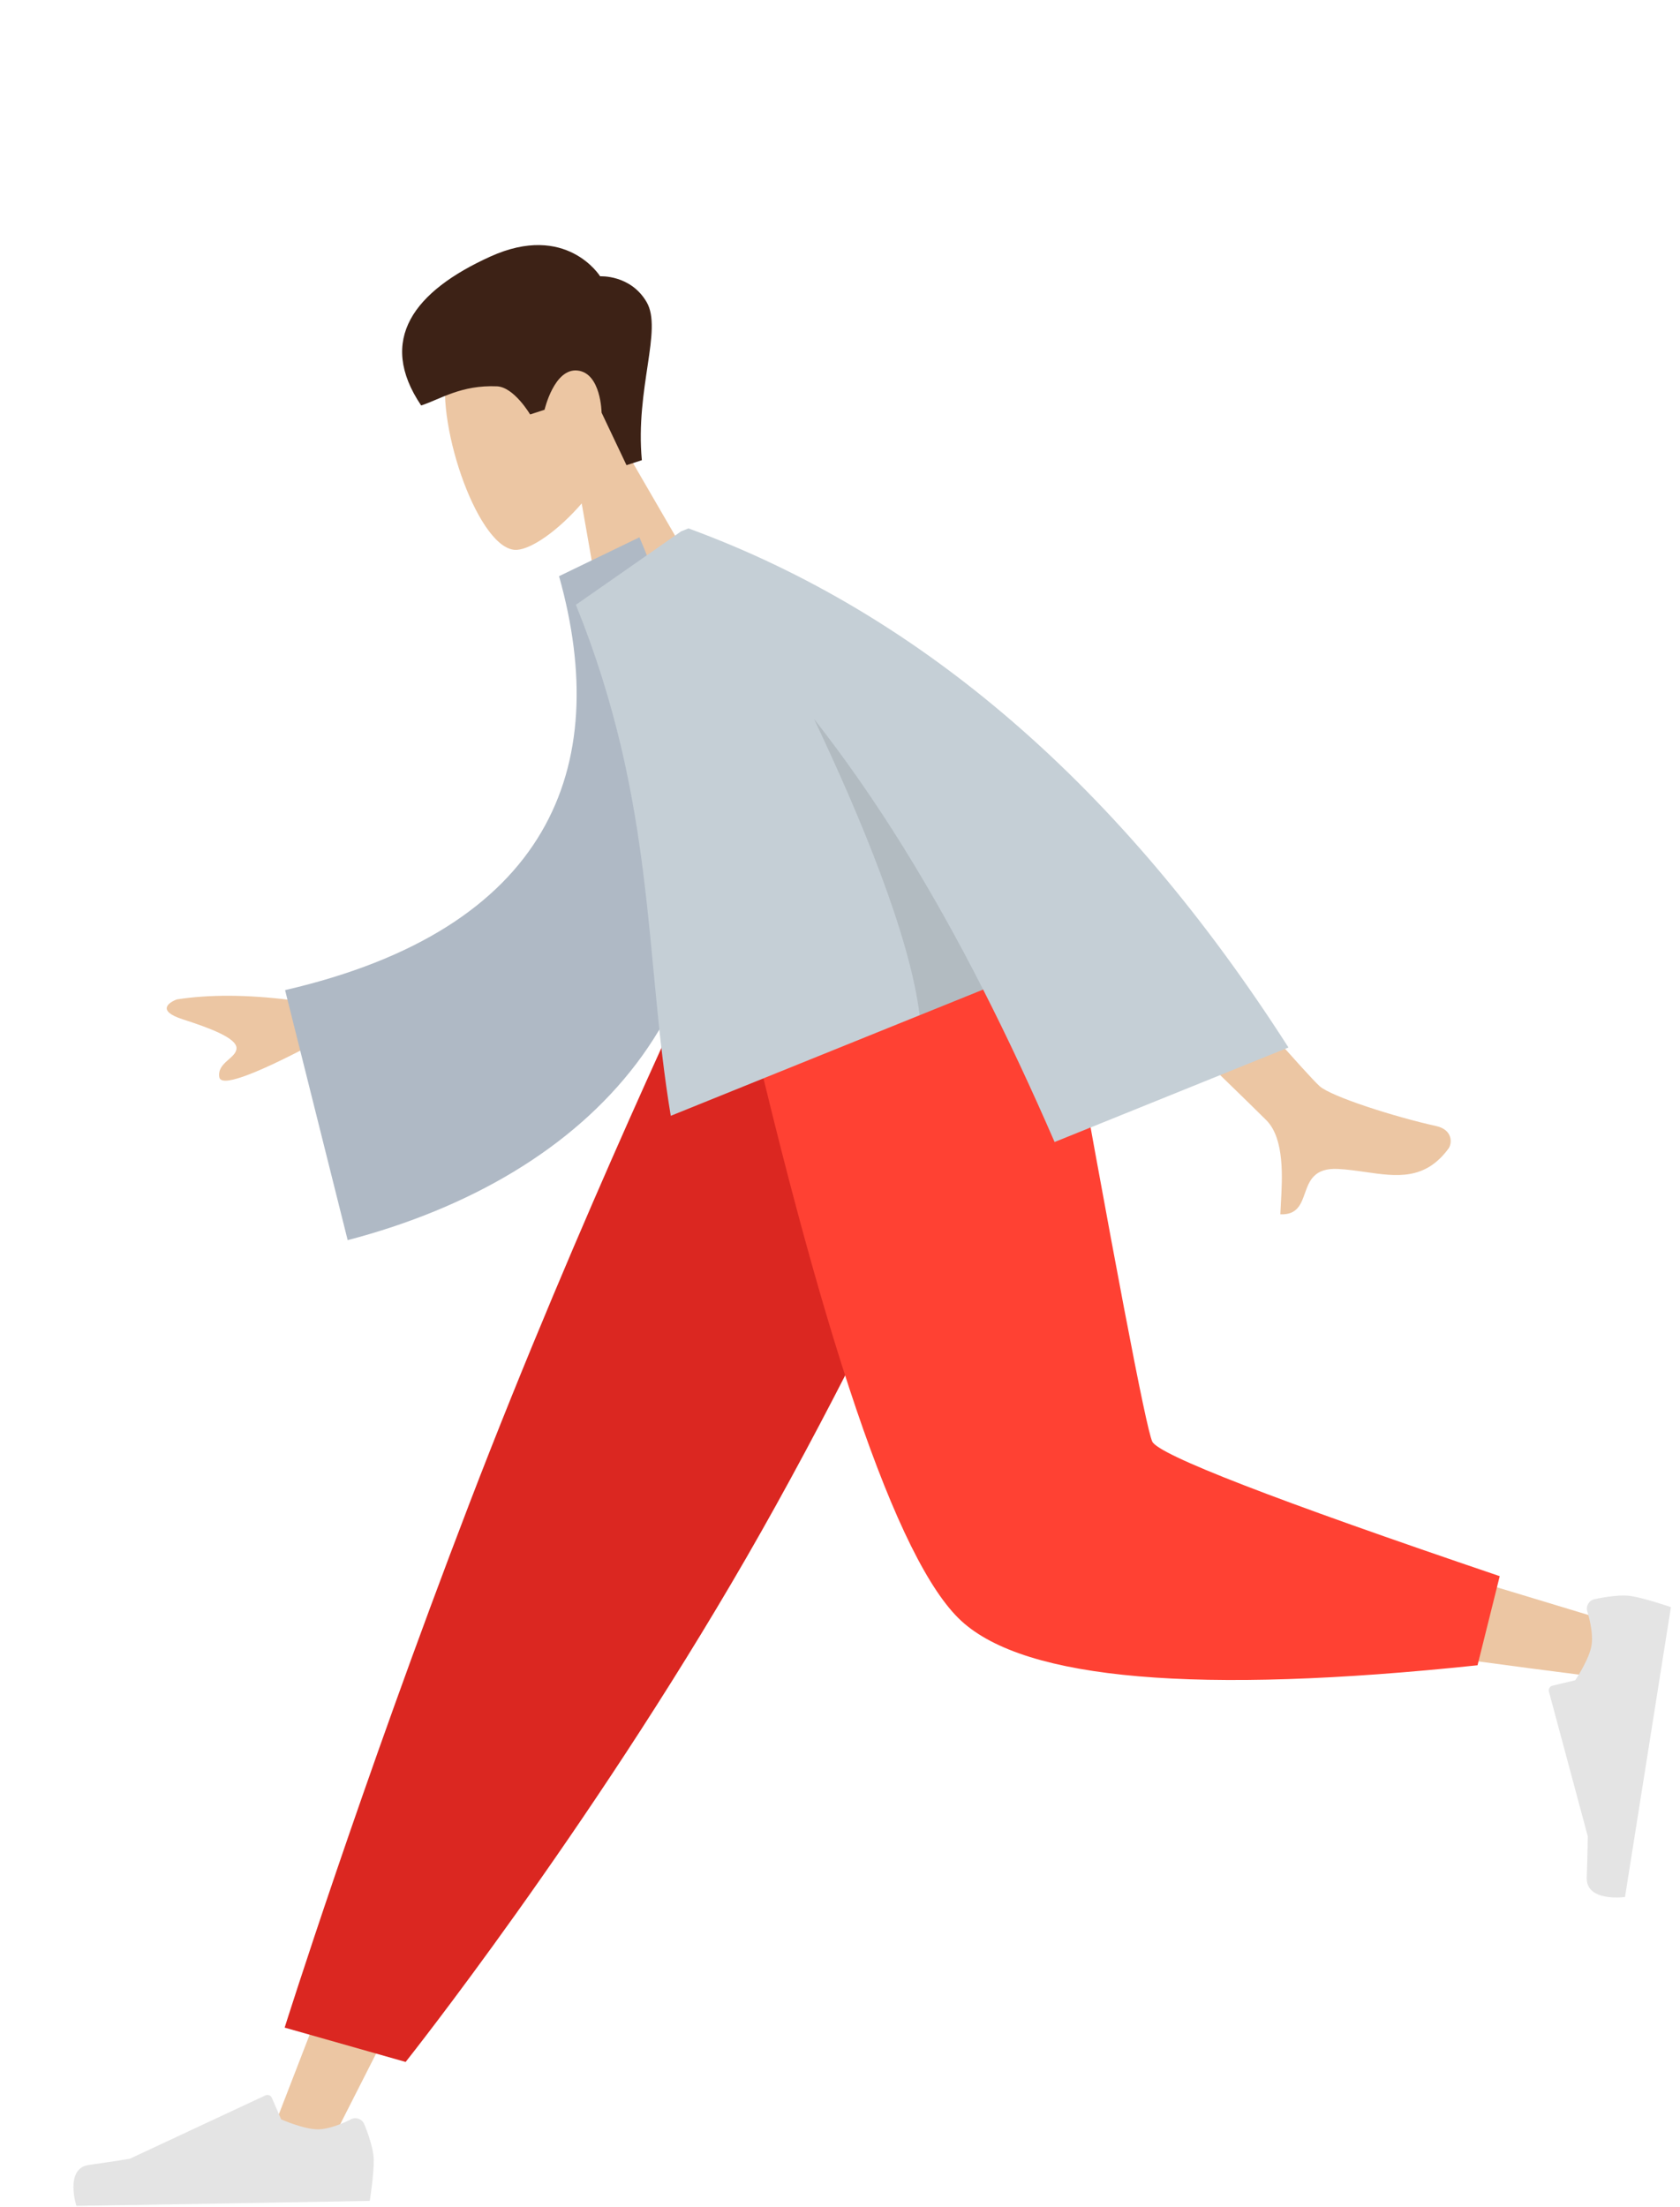 <svg xmlns="http://www.w3.org/2000/svg" xmlns:xlink="http://www.w3.org/1999/xlink" height="459.368" width="349.858">
  <g transform="translate(174.929, 229.684) rotate(359) translate(-174.929, -229.684)" opacity="1">
    <g transform="translate(122.356, 78.47) scale(-1, 1) translate(-122.356, -78.47) translate(122.356, 78.47) rotate(17) translate(-122.356, -78.47) translate(48.856, 21.97)" opacity="1">
      <g transform="translate(58.368, 33.683)" opacity="1">
        <g opacity="1">
          <path fill="rgb(236,198,163)" fill-opacity="1" opacity="1" fill-rule="evenodd" d="M39.842 12.293C45.637 23.094 44.948 50.492 37.459 52.422C34.472 53.192 28.11 51.306 21.634 47.403L25.699 76.159L1.699 76.159L9.961 37.649C5.353 32.24 2.234 25.612 2.755 18.184C4.257 -3.216 34.047 1.491 39.842 12.293Z"/>
        </g>
      </g>
      <g opacity="1">
        <path fill="rgb(61,34,22)" fill-opacity="1" opacity="1" fill-rule="evenodd" d="M65.305 76.392C62.049 61.831 52.774 51.905 54.19 45.397C55.607 38.889 61.741 37.303 61.741 37.303C61.741 37.303 64.914 24.401 82.207 26.327C99.5 28.254 110.055 35.473 105.497 51.358C101.307 51.358 96.249 49.835 89.254 52.445C85.926 53.687 84.493 60.149 84.493 60.149L81.332 60.149C81.332 60.149 76.73 52.48 72.258 54.513C67.785 56.545 70.224 64.387 70.224 64.387L68.667 76.392L65.305 76.392Z"/>
      </g>
    </g>
    <g transform="translate(183.427, 326.918) scale(-1, 1) translate(-183.427, -326.918) translate(20.927, 197.418)" opacity="1">
      <g opacity="1">
        <path fill="rgb(236,198,163)" fill-opacity="1" opacity="1" fill-rule="evenodd" d="M140.833 -2.6645352591003757e-15L221.332 134.622L281.683 248.434L294.682 248.434L193.563 5.489706786940615e-13L140.833 -2.6645352591003757e-15Z"/>
      </g>
      <g transform="translate(270.833, 215.653)" opacity="1">
        <g opacity="1">
          <path fill="rgb(228,228,228)" fill-opacity="1" opacity="1" fill-rule="evenodd" d="M5.709 26.307C4.667 25.773 3.391 26.244 2.946 27.327C2.946 27.327 1.083 31.861 1.083 34.792C1.083 37.724 2.06 43.347 2.06 43.347C5.459 43.347 63.162 43.347 63.162 43.347C63.162 43.347 65.543 35.471 60.412 34.843C55.28 34.215 51.886 33.709 51.886 33.709L23.409 21.009C22.894 20.78 22.291 21.02 22.077 21.541L20.218 26.05C20.218 26.05 15.468 28.267 12.498 28.267C9.528 28.267 5.709 26.307 5.709 26.307Z"/>
        </g>
      </g>
      <g opacity="1">
        <path fill="rgb(219,39,33)" fill-opacity="1" opacity="1" fill-rule="evenodd" d="M264.922 230.21L289.99 222.624C289.99 222.624 273.515 173.358 249.606 114.192C225.696 55.027 198.25 4.263256414560601e-14 198.25 4.263256414560601e-14L127.448 4.263256414560601e-14C127.448 4.263256414560601e-14 157.962 69.607 192.146 126.493C226.331 183.379 264.922 230.21 264.922 230.21Z"/>
      </g>
      <g opacity="1">
        <path fill="rgb(236,198,163)" fill-opacity="1" opacity="1" fill-rule="evenodd" d="M135.543 3.552713678800501e-14C127.945 47.307 113.292 107.748 111.909 109.613C110.987 110.856 77.797 121.982 12.339 142.989L15.147 154.455C93.205 143.189 134.336 134.448 138.538 128.233C144.84 118.91 176.311 45.258 188.5 3.552713678800501e-14L135.543 3.552713678800501e-14Z"/>
      </g>
      <g opacity="1">
        <path fill="rgb(255,65,51)" fill-opacity="1" opacity="1" fill-rule="evenodd" d="M35.349 133.077L40.295 151.544C98.678 156.666 134.45 152.965 147.613 140.441C160.775 127.916 175.776 81.103 192.616 -1.2789769243681803e-13L125.101 -1.2789769243681803e-13C114.432 66.412 108.467 101.012 107.207 103.8C105.946 106.588 81.994 116.347 35.349 133.077Z"/>
      </g>
      <g transform="translate(26.542, 166.887) rotate(80) translate(-26.542, -166.887) translate(-6.5, 145.213)" opacity="1">
        <g opacity="1">
          <path fill="rgb(228,228,228)" fill-opacity="1" opacity="1" fill-rule="evenodd" d="M5.709 26.307C4.667 25.773 3.391 26.244 2.946 27.327C2.946 27.327 1.083 31.861 1.083 34.792C1.083 37.724 2.06 43.347 2.06 43.347C5.459 43.347 63.162 43.347 63.162 43.347C63.162 43.347 65.543 35.471 60.412 34.843C55.28 34.215 51.886 33.709 51.886 33.709L23.409 21.009C22.894 20.78 22.291 21.02 22.077 21.541L20.218 26.05C20.218 26.05 15.468 28.267 12.498 28.267C9.528 28.267 5.709 26.307 5.709 26.307Z"/>
        </g>
      </g>
    </g>
    <g transform="translate(169.427, 200.418) scale(-1, 1) translate(-169.427, -200.418) translate(169.427, 200.418) rotate(21) translate(-169.427, -200.418) translate(30.927, 99.418)" opacity="1">
      <g opacity="1">
        <path fill="rgb(236,198,163)" fill-opacity="1" opacity="1" fill-rule="evenodd" d="M202.5 72.811L241.983 67.425Q253.83 60.835 263.781 58.503C265.647 58.448 268.617 59.127 264.193 62.815C259.769 66.503 255.28 70.583 256.069 72.551C256.857 74.52 260.971 73.787 261.653 76.815C262.107 78.833 255.43 79.161 241.621 77.799L209.584 90.5L202.5 72.811ZM30.505 181.19C37.862 176.145 48.465 167.315 49.898 164.408C52.828 158.463 78.47 81.95 78.47 81.95L100.367 82.032C100.367 82.032 64.351 163.083 62.808 166.906C60.804 171.872 64.208 179.087 66.516 183.98C66.873 184.737 67.204 185.438 67.485 186.067C64.282 187.5 62.743 185.768 61.122 183.942C59.29 181.879 57.351 179.697 52.788 181.819C51.025 182.64 49.357 183.609 47.727 184.557C42.097 187.829 36.925 190.836 29.889 186.494C28.774 185.806 27.551 183.215 30.505 181.19Z"/>
      </g>
      <g transform="translate(193.882, 63.291) rotate(5) translate(-193.882, -63.291)" opacity="1">
        <path fill="rgb(175,185,197)" fill-opacity="1" opacity="1" fill-rule="evenodd" d="M133.602 10.445L152.191 10.06C160.345 50.771 187.412 74.571 242.148 60.933L254.162 113.227C202.869 124.452 155.553 107.69 141.309 52.363C137.621 38.04 134.39 23.082 133.602 10.445Z"/>
      </g>
      <g opacity="1">
        <path fill="rgb(197,207,214)" fill-opacity="1" opacity="1" fill-rule="evenodd" d="M52.902 154.5Q70.757 59.496 128.276 7.5L129.977 7.5L129.991 7.516L155.968 13.465C155.968 58.144 170.2 86.65 177.5 119.5L107.344 119.5C106.355 130.851 105.748 142.518 105.432 154.5L52.902 154.5Z"/>
      </g>
      <g opacity="1">
        <path fill="rgb(0,0,0)" fill-opacity="0.1" opacity="1" fill-rule="evenodd" d="M107.344 119.5C109.356 96.391 112.949 74.59 118.888 54.098C117.586 76.012 117.225 103.198 121.602 119.5L107.344 119.5Z"/>
      </g>
    </g>
  </g>
</svg>